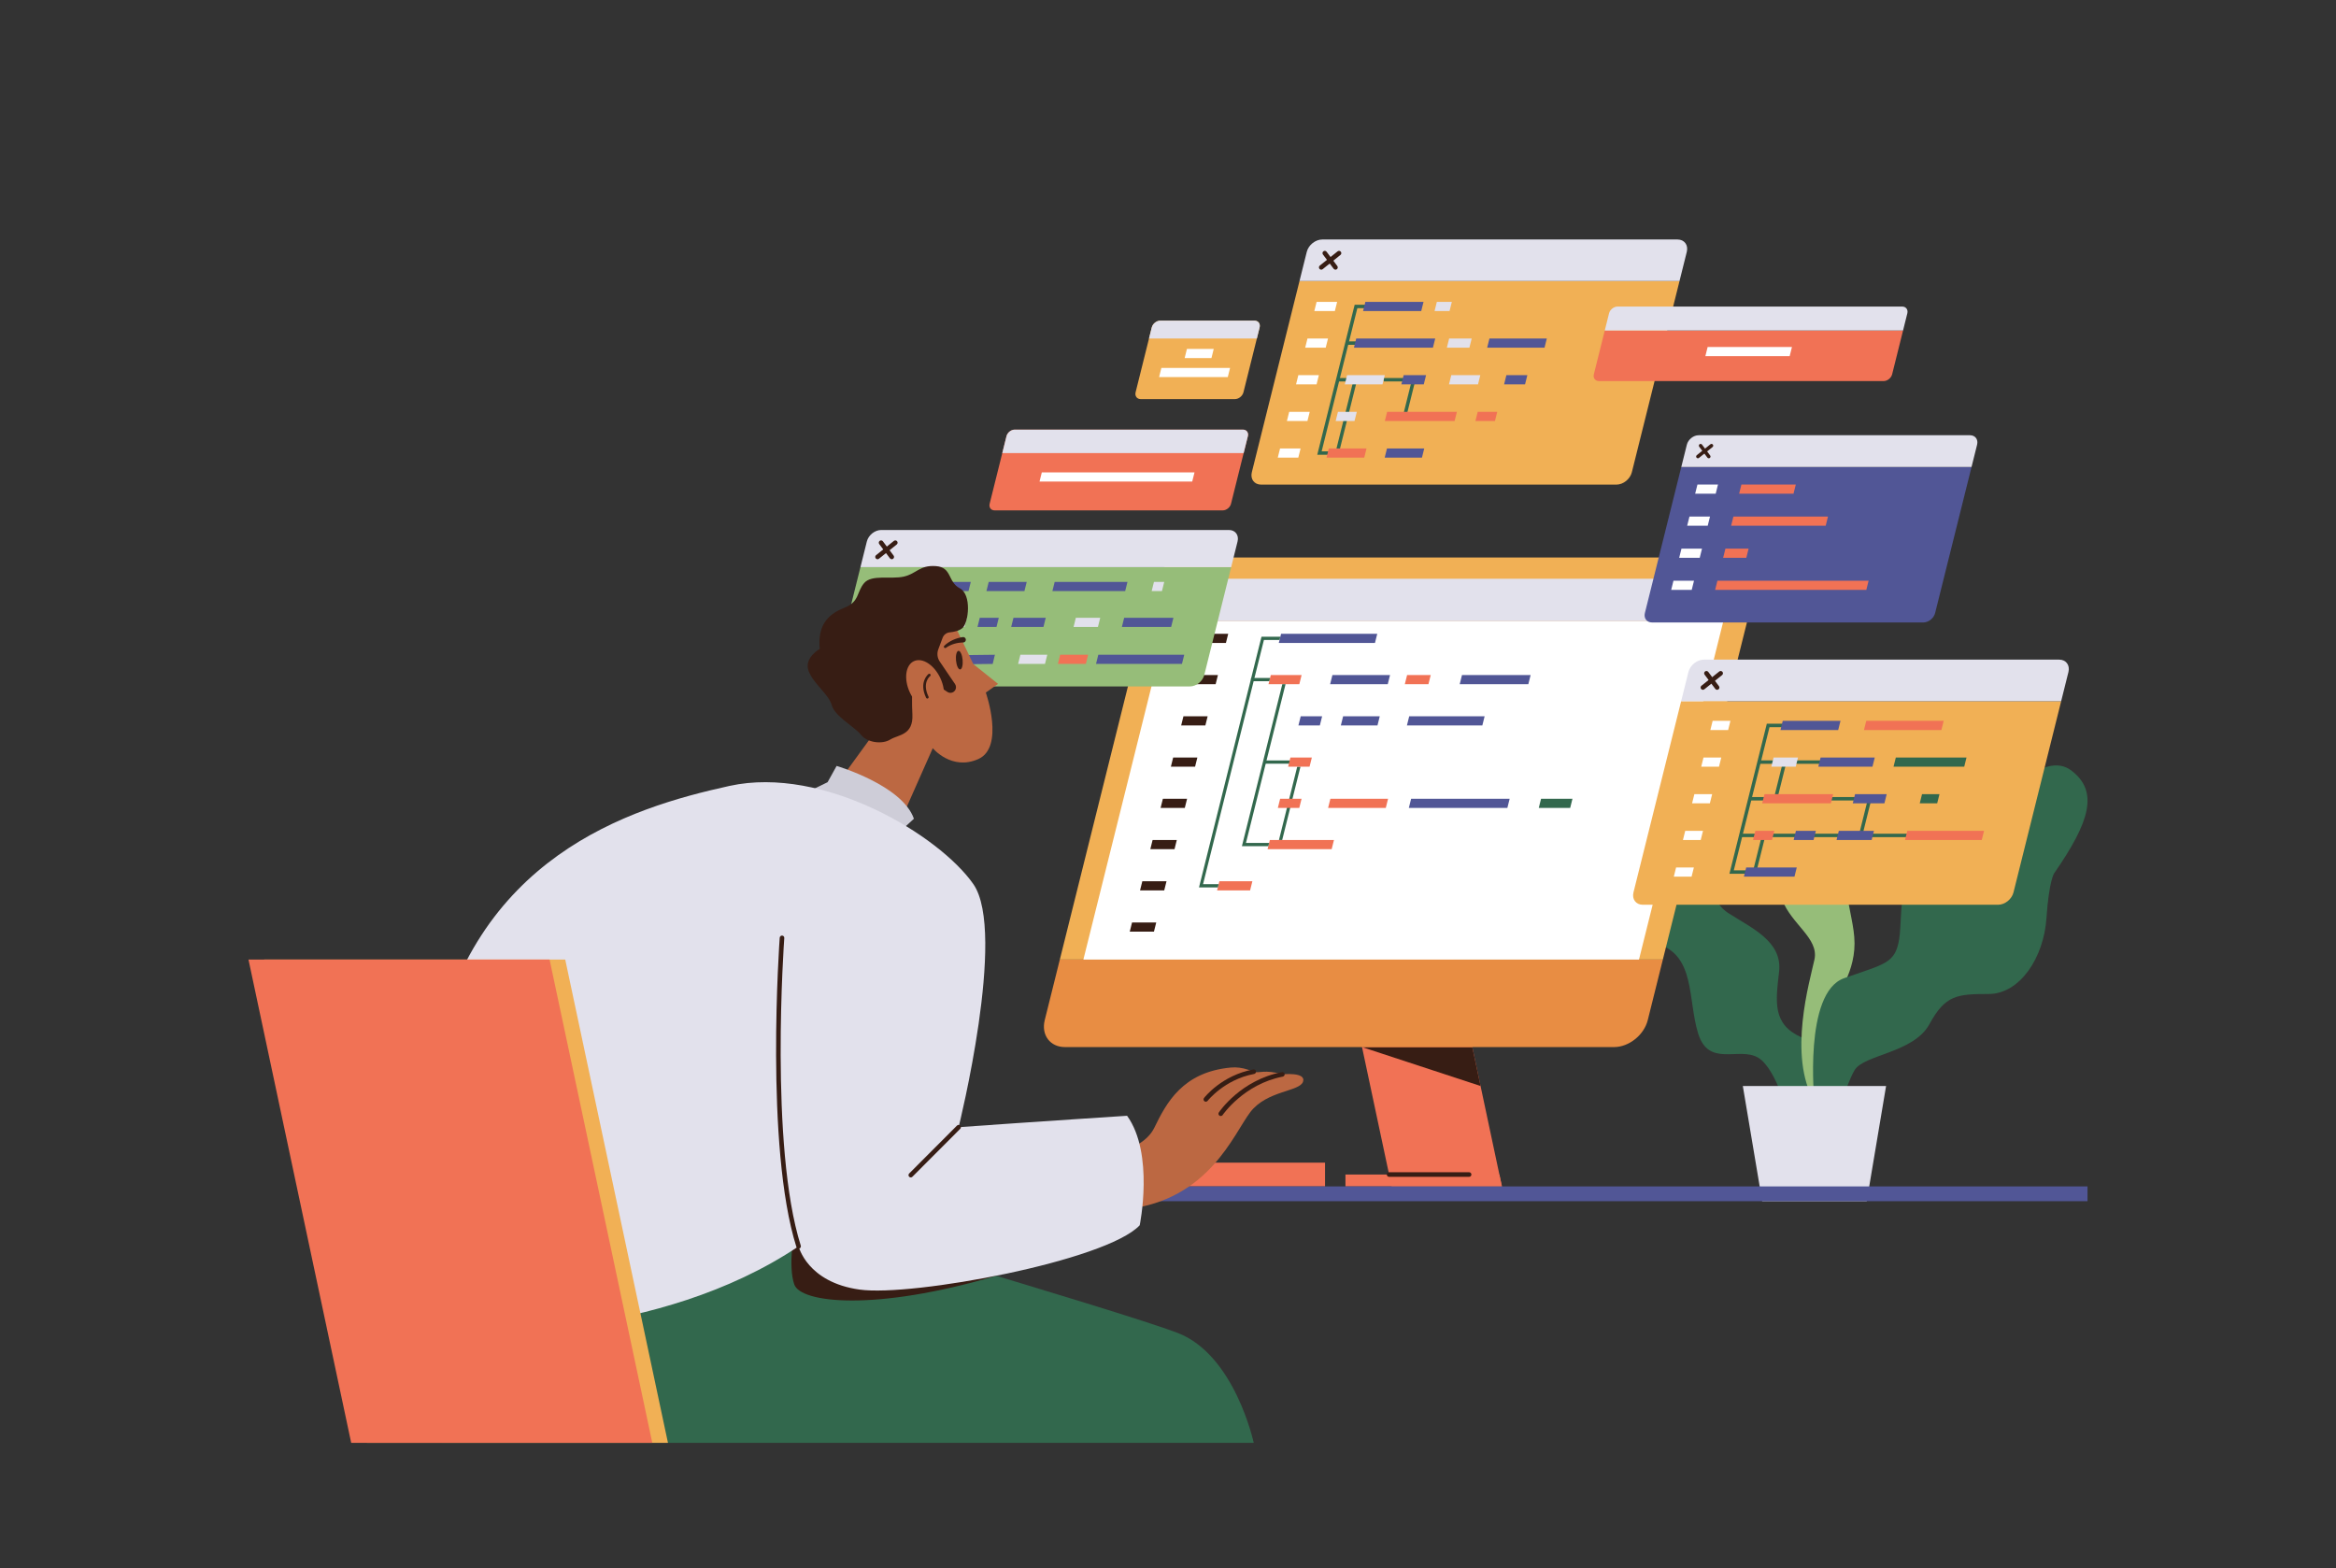 <svg xmlns="http://www.w3.org/2000/svg" enable-background="new 0 0 1640.274 1101" viewBox="0 0 1640.274 1101" id="man-programmer-freelancer-writing-code"><rect x="0" y="0" width="1640.274" height="1101" fill="#333333" stroke="none"/><path fill="#32684d" d="M1179.467,567.85c0,0,10.151-2.815,16.611,18.411c6.46,21.225,0.923,44.222,17.534,54.872
			c16.611,10.65,38.008,19.879,35.615,41.104c-2.393,21.225-4.875,36.899,15.746,46.135c20.621,9.236,24.312,59.07,24.312,59.07
			h-32.3c0,0-9.229-37.226-22.61-44.914c-13.381-7.688-34.607,7.078-41.99-16.916s-1.846-54.783-28.608-62.921
			C1137.016,654.551,1179.467,567.85,1179.467,567.85z"></path><path fill="#96bd79" d="M1251.449,537.424c0,0,11.997,27.61,7.383,46.99c-4.614,19.38-13.843,30.254-7.383,47.427
			s25.84,26.929,22.61,41.892c-3.23,14.963-18.918,67.565,0,99.865c18.918,32.3,0,0,0,0l12.458-1.846v-68.291
			c0,0,15.688-17.459,15.688-41.029c0-23.57-16.611-49.455,7.383-70.658C1333.582,570.572,1251.449,537.424,1251.449,537.424z"></path><path fill="#32684d" d="M1274.058,773.598c0,0-7.844-76.596,20.764-86.748s35.991-10.151,38.76-27.685
			c2.768-17.534-2.769-55.886,27.686-59.32c30.454-3.434,32.3-6.203,37.837-22.814c5.537-16.611,35.991-50.756,55.371-35.991
			c19.38,14.766,12.92,35.991-11.997,71.982c0,0-3.691,4.667-5.537,31.865c-1.846,27.198-18.457,53.037-40.605,53.037
			c-22.148,0-30.454,0.765-41.528,21.146c-11.074,20.382-46.142,21.305-52.602,32.379c-6.46,11.074-12.92,35.991-12.92,35.991
			L1274.058,773.598z"></path><polygon fill="#e2e1ec" points="1310.774 843.404 1237.343 843.404 1223.763 762.524 1324.354 762.524"></polygon><rect width="165.367" height="16.672" x="765.034" y="816.351" fill="#f17255"></rect><polygon fill="#f17255" points="1018.335 662.433 940.905 662.433 977.165 833.023 1054.595 833.023"></polygon><polygon fill="#371d14" points="956.37 735.192 1039.61 762.524 1033.8 735.192 956.37 735.192"></polygon><polygon fill="#f17255" points="944.737 824.687 1052.823 824.687 1054.595 833.023 944.737 833.023"></polygon><path fill="#371d14" d="M1031.576,826.298h-56.184c-0.888,0-1.608-0.723-1.608-1.61s0.72-1.61,1.608-1.61h56.184
				c0.888,0,1.608,0.723,1.608,1.61S1032.464,826.298,1031.576,826.298z"></path><path fill="#f1b055" d="M1233.275,410.378l-65.664,263.365H744.188l65.664-263.365
				c2.607-10.456,13.186-18.95,23.642-18.95h385.556C1229.506,391.428,1235.882,399.922,1233.275,410.378z"></path><path fill="#e88d43" d="M1167.611,673.742l-10.596,42.5c-2.607,10.456-13.218,18.95-23.674,18.95H747.784
				c-10.456,0-16.8-8.494-14.193-18.95l10.596-42.5H1167.611z"></path><polygon fill="#fff" points="1210.08 436.18 1150.849 673.742 760.724 673.742 819.955 436.18"></polygon><path fill="#e2e1ec" d="M1214.652,417.842l-4.572,18.338H819.955l4.572-18.338c1.58-6.338,8.011-11.486,14.349-11.486
				h367.186C1212.401,406.356,1216.233,411.504,1214.652,417.842z"></path><path fill="#371d14" d="M846.846,428.656c-0.49,0-0.972-0.223-1.289-0.643l-8.674-11.554
						c-0.533-0.711-0.389-1.721,0.321-2.253c0.711-0.538,1.721-0.389,2.253,0.318l8.674,11.554c0.533,0.711,0.389,1.721-0.321,2.253
						C847.521,428.551,847.181,428.656,846.846,428.656z"></path><path fill="#371d14" d="M835.292,428.656c-0.473,0-0.94-0.207-1.258-0.606c-0.555-0.692-0.443-1.706,0.25-2.259
						l14.434-11.554c0.697-0.553,1.709-0.442,2.262,0.25c0.555,0.692,0.443,1.706-0.25,2.259l-14.434,11.554
						C836,428.539,835.644,428.656,835.292,428.656z"></path><polygon fill="#371d14" points="810.273 654.135 793.282 654.135 794.886 647.7 811.878 647.7"></polygon><polygon fill="#371d14" points="817.493 625.18 800.502 625.18 802.106 618.745 819.097 618.745"></polygon><polygon fill="#371d14" points="824.712 596.224 807.721 596.224 809.325 589.79 826.316 589.79"></polygon><polygon fill="#371d14" points="831.931 567.269 814.94 567.269 816.544 560.834 833.536 560.834"></polygon><polygon fill="#371d14" points="839.151 538.313 822.16 538.313 823.764 531.879 840.755 531.879"></polygon><polygon fill="#371d14" points="846.37 509.358 829.379 509.358 830.983 502.924 847.974 502.924"></polygon><polygon fill="#371d14" points="853.589 480.403 836.598 480.403 838.203 473.968 855.194 473.968"></polygon><polygon fill="#371d14" points="860.809 451.448 843.818 451.448 845.422 445.013 862.413 445.013"></polygon><polygon fill="#515696" points="965.461 451.448 897.933 451.448 899.537 445.013 967.065 445.013"></polygon><polygon fill="#f17255" points="912.347 480.403 890.714 480.403 892.318 473.968 913.951 473.968"></polygon><polygon fill="#515696" points="974.444 480.403 933.98 480.403 935.584 473.968 976.048 473.968"></polygon><polygon fill="#f17255" points="1003.013 480.403 986.422 480.403 988.027 473.968 1004.617 473.968"></polygon><polygon fill="#515696" points="1073.15 480.403 1024.967 480.403 1026.571 473.968 1074.754 473.968"></polygon><polygon fill="#515696" points="926.761 509.358 911.714 509.358 913.319 502.924 928.365 502.924"></polygon><polygon fill="#515696" points="967.225 509.358 941.499 509.358 943.104 502.924 968.829 502.924"></polygon><polygon fill="#515696" points="1040.862 509.358 987.901 509.358 989.505 502.924 1042.466 502.924"></polygon><polygon fill="#32684d" points="900.321 589.79 898.046 589.79 910.881 538.313 913.156 538.313"></polygon><polygon fill="#32684d" points="912.537 536.234 887.611 536.234 888.178 533.959 913.104 533.959"></polygon><polygon fill="#f17255" points="919.541 538.313 904.495 538.313 906.099 531.879 921.146 531.879"></polygon><polygon fill="#f17255" points="912.322 567.269 897.276 567.269 898.88 560.834 913.926 560.834"></polygon><polygon fill="#f17255" points="973.06 567.269 932.554 567.269 934.158 560.834 974.665 560.834"></polygon><polygon fill="#515696" points="1058.434 567.269 989.247 567.269 990.852 560.834 1060.038 560.834"></polygon><polygon fill="#32684d" points="1102.535 567.269 1080.485 567.269 1082.089 560.834 1104.139 560.834"></polygon><polygon fill="#f17255" points="935.063 596.224 890.056 596.224 891.661 589.79 936.668 589.79"></polygon><polygon fill="#f17255" points="877.779 625.18 854.617 625.18 856.221 618.745 879.383 618.745"></polygon><polygon fill="#32684d" points="855.135 623.1 841.899 623.1 878.563 476.048 891.799 476.048 891.232 478.323 880.27 478.323 844.741 620.825 855.703 620.825"></polygon><polygon fill="#32684d" points="880.554 477.186 878.279 477.186 885.782 447.093 899.019 447.093 898.452 449.368 887.49 449.368"></polygon><polygon fill="#32684d" points="890.575 594.144 872.035 594.144 900.394 480.403 902.668 480.403 874.877 591.87 891.142 591.87"></polygon><path fill="#f1b055" d="M1179.31,197.331l-33.474,134.256c-1.195,4.794-6.026,8.686-10.852,8.686H885.55
			c-4.826,0-7.748-3.893-6.553-8.686l33.474-134.256H1179.31z"></path><path fill="#e2e1ec" d="M1184.42,176.837l-5.11,20.494H912.471l5.11-20.494c1.195-4.794,6.059-8.687,10.885-8.687h249.434
			C1182.725,168.15,1185.615,172.043,1184.42,176.837z"></path><polygon fill="#32684d" points="934.591 319.323 924.941 319.323 951.212 213.958 960.57 213.958 960.57 216.369 953.097 216.369 928.028 316.913 934.591 316.913"></polygon><polygon fill="#32684d" points="940.073 318.291 937.731 317.71 950.334 267.161 952.676 267.742"></polygon><polygon fill="#32684d" points="987.728 291.466 985.386 290.885 991.13 267.844 971.566 267.844 971.566 265.434 994.217 265.434"></polygon><polygon fill="#fff" points="911.629 321.334 897.216 321.334 898.82 314.9 913.234 314.9"></polygon><polygon fill="#fff" points="918.047 295.596 903.633 295.596 905.238 289.161 919.651 289.161"></polygon><polygon fill="#fff" points="924.464 269.858 910.051 269.858 911.655 263.423 926.068 263.423"></polygon><polygon fill="#fff" points="930.881 244.12 916.468 244.12 918.072 237.685 932.485 237.685"></polygon><polygon fill="#fff" points="937.298 218.382 922.885 218.382 924.489 211.947 938.903 211.947"></polygon><polygon fill="#515696" points="997.956 218.382 957.12 218.382 958.725 211.947 999.561 211.947"></polygon><polygon fill="#e2e1ec" points="1017.838 218.382 1007.316 218.382 1008.92 211.947 1019.443 211.947"></polygon><rect width="9.301" height="2.41" x="939.319" y="265.434" fill="#32684d"></rect><polygon fill="#e2e1ec" points="1031.772 244.12 1015.947 244.12 1017.551 237.685 1033.377 237.685"></polygon><polygon fill="#515696" points="1084.527 244.12 1044.242 244.12 1045.847 237.685 1086.131 237.685"></polygon><polygon fill="#e2e1ec" points="970.764 269.858 944.286 269.858 945.89 263.423 972.368 263.423"></polygon><polygon fill="#515696" points="999.743 269.858 984 269.858 985.605 263.423 1001.347 263.423"></polygon><polygon fill="#e2e1ec" points="1037.825 269.858 1017.442 269.858 1019.047 263.423 1039.429 263.423"></polygon><polygon fill="#515696" points="1070.854 269.858 1056.137 269.858 1057.742 263.423 1072.458 263.423"></polygon><polygon fill="#e2e1ec" points="951.108 295.596 937.869 295.596 939.473 289.161 952.713 289.161"></polygon><polygon fill="#f17255" points="1021.39 295.596 972.394 295.596 973.999 289.161 1022.994 289.161"></polygon><polygon fill="#f17255" points="1049.72 295.596 1036.005 295.596 1037.609 289.161 1051.325 289.161"></polygon><polygon fill="#f17255" points="957.929 321.334 931.451 321.334 933.056 314.9 959.534 314.9"></polygon><polygon fill="#515696" points="998.448 321.334 972.288 321.334 973.892 314.9 1000.052 314.9"></polygon><rect width="8.72" height="2.41" x="945.736" y="239.696" fill="#32684d"></rect><polygon fill="#515696" points="1006.16 244.12 950.703 244.12 952.307 237.685 1007.764 237.685"></polygon><path fill="#371d14" d="M937.732,189.351c-0.49,0-0.972-0.223-1.289-0.646l-7.504-10
						c-0.533-0.708-0.389-1.718,0.321-2.249c0.714-0.538,1.72-0.393,2.253,0.321l7.504,10c0.533,0.708,0.389,1.718-0.321,2.25
						C938.408,189.246,938.068,189.351,937.732,189.351z"></path><path fill="#371d14" d="M927.734,189.351c-0.473,0-0.939-0.207-1.258-0.606c-0.555-0.692-0.443-1.706,0.25-2.259
						l12.492-10c0.697-0.556,1.709-0.442,2.262,0.25c0.555,0.692,0.443,1.706-0.25,2.259l-12.492,10
						C928.442,189.234,928.087,189.351,927.734,189.351z"></path><g><path fill="#f1b055" d="M1447.295,492.323l-33.474,134.256c-1.195,4.794-6.026,8.687-10.852,8.687h-249.434
				c-4.826,0-7.748-3.893-6.553-8.687l33.474-134.256H1447.295z"></path><path fill="#e2e1ec" d="M1452.404,471.829l-5.11,20.494h-266.839l5.11-20.494c1.195-4.794,6.059-8.687,10.885-8.687
				h249.434C1450.71,463.142,1453.6,467.035,1452.404,471.829z"></path><path fill="#371d14" d="M1205.719,484.341c-0.49,0-0.972-0.223-1.289-0.643l-7.506-9.997
							c-0.533-0.711-0.389-1.721,0.321-2.253c0.714-0.538,1.72-0.389,2.253,0.318l7.506,9.997c0.533,0.711,0.389,1.721-0.321,2.253
							C1206.394,484.236,1206.054,484.341,1205.719,484.341z"></path><path fill="#371d14" d="M1195.719,484.341c-0.473,0-0.939-0.207-1.258-0.605c-0.555-0.692-0.442-1.706,0.25-2.259
							l12.492-9.996c0.695-0.556,1.707-0.442,2.262,0.25c0.555,0.692,0.442,1.706-0.25,2.259l-12.492,9.997
							C1196.427,484.224,1196.071,484.341,1195.719,484.341z"></path><polygon fill="#32684d" points="1227.643 613.516 1214.343 613.516 1240.614 508.154 1256.357 508.154 1256.357 510.564 1242.499 510.564 1217.43 611.105 1227.643 611.105"></polygon><rect width="45.104" height="2.41" x="1235.139" y="533.891" fill="#32684d"></rect><rect width="75.683" height="2.41" x="1228.722" y="559.63" fill="#32684d"></rect><rect width="70.167" height="2.41" x="1222.305" y="585.367" fill="#32684d"></rect><polygon fill="#32684d" points="1233.159 612.601 1230.817 612.02 1237.234 586.282 1239.576 586.863"></polygon><polygon fill="#32684d" points="1247.902 561.125 1245.56 560.544 1251.977 534.806 1254.319 535.387"></polygon><polygon fill="#32684d" points="1342.066 587.778 1304.913 587.778 1311.702 560.544 1314.044 561.125 1308 585.367 1342.066 585.367"></polygon><g><polygon fill="#fff" points="1187.782 615.528 1175.298 615.528 1176.902 609.093 1189.386 609.093"></polygon><polygon fill="#fff" points="1194.199 589.79 1181.715 589.79 1183.319 583.355 1195.804 583.355"></polygon><polygon fill="#fff" points="1200.616 564.052 1188.132 564.052 1189.737 557.617 1202.221 557.617"></polygon><polygon fill="#fff" points="1207.034 538.313 1194.55 538.313 1196.154 531.879 1208.638 531.879"></polygon><polygon fill="#fff" points="1213.451 512.576 1200.967 512.576 1202.571 506.141 1215.055 506.141"></polygon></g><g><polygon fill="#515696" points="1290.736 512.576 1250.195 512.576 1251.799 506.141 1292.34 506.141"></polygon><polygon fill="#f17255" points="1363.193 512.576 1308.825 512.576 1310.429 506.141 1364.798 506.141"></polygon><polygon fill="#e2e1ec" points="1260.915 538.313 1243.778 538.313 1245.382 531.879 1262.519 531.879"></polygon><polygon fill="#515696" points="1314.796 538.313 1276.774 538.313 1278.378 531.879 1316.401 531.879"></polygon><polygon fill="#32684d" points="1379.228 538.313 1329.593 538.313 1331.197 531.879 1380.832 531.879"></polygon><polygon fill="#f17255" points="1285.583 564.052 1237.361 564.052 1238.965 557.617 1287.188 557.617"></polygon><polygon fill="#515696" points="1323.176 564.052 1300.967 564.052 1302.572 557.617 1324.78 557.617"></polygon><polygon fill="#32684d" points="1360.239 564.052 1347.993 564.052 1349.597 557.617 1361.843 557.617"></polygon><polygon fill="#f17255" points="1244.262 589.79 1230.943 589.79 1232.548 583.355 1245.866 583.355"></polygon><polygon fill="#515696" points="1273.442 589.79 1259.456 589.79 1261.06 583.355 1275.046 583.355"></polygon><polygon fill="#515696" points="1314.234 589.79 1289.573 589.79 1291.178 583.355 1315.838 583.355"></polygon><polygon fill="#f17255" points="1391.538 589.79 1337.656 589.79 1339.261 583.355 1393.142 583.355"></polygon><polygon fill="#515696" points="1260.031 615.528 1224.526 615.528 1226.13 609.093 1261.635 609.093"></polygon></g></g><g><path fill="#515696" d="M1384.36,327.877l-25.566,102.539c-0.913,3.661-4.603,6.634-8.288,6.634H1160
				c-3.686,0-5.918-2.973-5.005-6.634l25.566-102.539H1384.36z"></path><path fill="#e2e1ec" d="M1388.263,312.224l-3.903,15.653h-203.8l3.902-15.653c0.913-3.661,4.627-6.634,8.313-6.634
				h190.506C1386.968,305.59,1389.176,308.563,1388.263,312.224z"></path><path fill="#371d14" d="M1199.855,321.783c-0.374,0-0.743-0.17-0.984-0.491l-5.732-7.639
						c-0.408-0.544-0.298-1.313,0.246-1.721c0.544-0.408,1.315-0.297,1.719,0.244l5.732,7.639c0.408,0.544,0.298,1.314-0.246,1.721
						C1200.37,321.703,1200.112,321.783,1199.855,321.783z"></path><path fill="#371d14" d="M1192.218,321.783c-0.361,0-0.719-0.158-0.961-0.464c-0.423-0.529-0.338-1.301,0.192-1.724
						l9.541-7.639c0.53-0.423,1.301-0.343,1.727,0.192c0.423,0.528,0.338,1.301-0.192,1.724l-9.541,7.639
						C1192.757,321.693,1192.487,321.783,1192.218,321.783z"></path><polygon fill="#fff" points="1187.877 414.191 1173.454 414.191 1175.058 407.757 1189.481 407.757"></polygon><polygon fill="#fff" points="1193.492 391.671 1179.069 391.671 1180.673 385.236 1195.096 385.236"></polygon><polygon fill="#fff" points="1199.107 369.15 1184.684 369.15 1186.289 362.715 1200.711 362.715"></polygon><polygon fill="#fff" points="1204.722 346.629 1190.299 346.629 1191.904 340.195 1206.326 340.195"></polygon><polygon fill="#f17255" points="1259.359 346.629 1221.163 346.629 1222.768 340.195 1260.963 340.195"></polygon><polygon fill="#f17255" points="1281.956 369.15 1215.548 369.15 1217.153 362.715 1283.561 362.715"></polygon><polygon fill="#f17255" points="1226.21 391.671 1209.933 391.671 1211.537 385.236 1227.814 385.236"></polygon><polygon fill="#f17255" points="1310.477 414.191 1204.318 414.191 1205.922 407.757 1312.081 407.757"></polygon></g><g><path fill="#f17255" d="M1336.272,232.045l-7.669,30.757c-0.658,2.638-3.343,4.761-5.981,4.761h-199.856
			c-2.638,0-4.264-2.124-3.607-4.761l7.669-30.757H1336.272z"></path><path fill="#e2e1ec" d="M1339.272,220.012l-3,12.033h-209.444l3-12.033c0.658-2.638,3.343-4.762,5.981-4.762h199.856
			C1338.303,215.251,1339.93,217.374,1339.272,220.012z"></path><polygon fill="#fff" points="1256.66 250.067 1197.453 250.067 1199.057 243.633 1258.264 243.633"></polygon></g><g><path fill="#f1b055" d="M884.459,229.954l-11.334,45.46c-0.666,2.67-3.359,4.826-6.029,4.826h-66.082
					c-2.671,0-4.289-2.156-3.623-4.826l11.334-45.46c0.666-2.67,3.359-4.826,6.029-4.826h66.083
					C883.507,225.128,885.125,227.283,884.459,229.954z"></path><path fill="#e2e1ec" d="M884.459,229.954l-1.925,7.721H806.8l1.925-7.721c0.666-2.67,3.359-4.826,6.029-4.826h66.083
					C883.507,225.128,885.125,227.283,884.459,229.954z"></path><polygon fill="#fff" points="850.65 251.415 831.832 251.415 833.436 244.981 852.254 244.981"></polygon><polygon fill="#fff" points="862.113 264.768 813.88 264.768 815.485 258.334 863.717 258.334"></polygon></g><g><path fill="#f17255" d="M876.21,306.299l-11.816,47.391c-0.642,2.574-3.222,4.665-5.796,4.665H698.379
			c-2.574,0-4.111-2.091-3.47-4.665l11.816-47.391c0.642-2.574,3.214-4.633,5.788-4.633h160.219
			C875.306,301.666,876.852,303.725,876.21,306.299z"></path><path fill="#e2e1ec" d="M876.21,306.299l-2.944,11.807H703.781l2.944-11.807c0.642-2.574,3.214-4.633,5.788-4.633h160.219
			C875.306,301.666,876.852,303.725,876.21,306.299z"></path><polygon fill="#fff" points="837.142 338.127 729.922 338.127 731.526 331.693 838.747 331.693"></polygon></g><g><path fill="#96bd79" d="M864.488,398.218l-18.867,75.67c-1.115,4.472-5.617,8.075-10.089,8.075H591.375
			c-4.472,0-7.177-3.603-6.062-8.075l18.867-75.67H864.488z"></path><polygon fill="#32684d" points="648.135 464.462 629.88 464.462 643.314 410.576 663.023 410.576 663.023 412.986 645.2 412.986 632.967 462.052 648.135 462.052"></polygon><rect width="34.599" height="2.41" x="637.973" y="435.782" fill="#32684d"></rect><polygon fill="#32684d" points="647.055 463.547 644.713 462.966 651.262 436.697 653.605 437.278"></polygon><path fill="#e2e1ec" d="M868.98,380.202l-4.492,18.016H604.18l4.492-18.016c1.115-4.472,5.617-8.075,10.089-8.075h244.158
			C867.39,372.126,870.095,375.729,868.98,380.202z"></path><path fill="#371d14" d="M626.173,392.653c-0.49,0-0.972-0.223-1.289-0.643l-7.506-10
					c-0.533-0.711-0.389-1.721,0.322-2.253c0.712-0.538,1.721-0.386,2.253,0.318l7.506,10c0.533,0.711,0.389,1.721-0.321,2.253
					C626.849,392.548,626.509,392.653,626.173,392.653z"></path><path fill="#371d14" d="M616.175,392.653c-0.473,0-0.939-0.207-1.258-0.606c-0.555-0.692-0.443-1.706,0.25-2.259
					l12.492-10c0.698-0.556,1.709-0.442,2.262,0.25c0.555,0.692,0.443,1.706-0.25,2.259l-12.492,10
					C616.883,392.535,616.527,392.653,616.175,392.653z"></path><polygon fill="#fff" points="621.421 466.474 610.346 466.474 611.95 460.039 623.025 460.039"></polygon><polygon fill="#fff" points="627.838 440.736 616.763 440.736 618.367 434.301 629.443 434.301"></polygon><polygon fill="#fff" points="634.256 414.997 623.18 414.997 624.785 408.563 635.86 408.563"></polygon><polygon fill="#515696" points="680.067 414.997 654.393 414.997 655.997 408.563 681.671 408.563"></polygon><polygon fill="#515696" points="719.334 414.997 692.653 414.997 694.257 408.563 720.938 408.563"></polygon><polygon fill="#515696" points="790.077 414.997 738.967 414.997 740.572 408.563 791.682 408.563"></polygon><polygon fill="#e2e1ec" points="815.892 414.997 808.672 414.997 810.277 408.563 817.497 408.563"></polygon><polygon fill="#e2e1ec" points="655.156 440.205 648.108 440.205 649.713 433.77 656.76 433.77"></polygon><polygon fill="#e2e1ec" points="677.307 440.205 666.231 440.205 667.835 433.77 678.911 433.77"></polygon><polygon fill="#515696" points="699.709 440.205 686.368 440.205 687.972 433.77 701.313 433.77"></polygon><polygon fill="#515696" points="732.682 440.205 710.03 440.205 711.634 433.77 734.287 433.77"></polygon><polygon fill="#e2e1ec" points="770.942 440.205 753.827 440.205 755.431 433.77 772.547 433.77"></polygon><polygon fill="#515696" points="822.341 440.205 787.751 440.205 789.355 433.77 823.946 433.77"></polygon><polygon fill="#f17255" points="654.396 466.474 641.559 466.474 643.163 460.039 656.001 460.039"></polygon><polygon fill="#515696" points="670.795 466.474 672.324 460.039 698.58 459.728 697.051 466.163"></polygon><polygon fill="#e2e1ec" points="733.762 466.163 714.884 466.163 716.488 459.728 735.366 459.728"></polygon><polygon fill="#f17255" points="762.456 466.163 742.823 466.163 744.427 459.728 764.06 459.728"></polygon><polygon fill="#515696" points="829.934 466.163 769.594 466.163 771.199 459.728 831.538 459.728"></polygon></g><path fill="#32684d" d="M310.11,1013.075h570.226c0,0-13.206-61.773-53.519-77.225
		c-40.313-15.453-304.144-92.446-304.144-92.446L346.743,960.073L310.11,1013.075z"></path><path fill="#371d14" d="M557.72,864.263c0,0-4.517,24.627,0,37.603c4.517,12.977,56.476,19.096,141.745-6.098
		S557.72,864.263,557.72,864.263L557.72,864.263z"></path><path fill="#bc6842" d="M625.795,498.246l-61.121,84.041l57.648,16.669l32.644-73.623c0,0,13.197,15.975,31.95,7.64
		c18.753-8.335,5.3-46.697,5.3-46.697l8.591-6.09l-17.364-13.891l-15.975-33.339l-34.728,11.807L625.795,498.246z"></path><path fill="#371d14" d="M575.587,455.613c0,0-11.316,6.366-7.78,15.56c3.536,9.195,14.146,16.268,16.268,24.048
		c2.122,7.78,16.18,15.239,20.511,20.736c4.331,5.497,14.853,6.848,20.511,3.311c5.658-3.536,16.268-2.829,15.56-17.682
		c-0.707-14.853-0.707-31.121,9.195-25.462c6,3.429,11.741,7.217,15.333,9.669c1.984,1.355,4.707,0.597,5.721-1.582l0,0
		c0.593-1.274,0.473-2.767-0.317-3.929l-10.73-15.796c-1.708-2.514-2.089-5.701-1.021-8.547l3.055-8.147
		c0.798-2.129,2.745-3.587,5.009-3.799c2.841-0.266,6.693-1.029,9.051-3.151c4.09-3.682,6.545-23.316-2.045-27.816
		c-8.59-4.499-5.318-14.726-16.771-15.544c-11.453-0.818-13.499,5.318-22.498,7.363s-22.498-1.636-27.816,4.5
		c-5.318,6.136-3.272,13.09-13.499,17.18C583.097,430.617,573.803,437.25,575.587,455.613z"></path><path fill="#371d14" d="M675.925 463.293c.333 3.606-.438 6.625-1.721 6.744-1.283.119-2.594-2.709-2.927-6.315-.333-3.606.437-6.625 1.721-6.744C674.282 456.859 675.592 459.687 675.925 463.293zM663.031 453.447c.915-.922 1.833-1.618 2.843-2.295 1.002-.661 2.052-1.255 3.15-1.759 2.192-1.009 4.547-1.705 6.964-2.084 1.043-.166 2.024.545 2.19 1.589.166 1.044-.545 2.024-1.589 2.19-.088.014-.19.022-.276.024-2.104.027-4.221.328-6.271.934-1.026.302-2.027.692-3 1.149-.957.451-1.942 1.016-2.724 1.603l-.067.05c-.411.309-.995.225-1.304-.186C662.666 454.287 662.71 453.77 663.031 453.447z"></path><g><path fill="#bc6842" d="M638.848,486.144c4.335,9.358,12.656,14.718,18.585,11.971c5.93-2.746,7.222-12.559,2.887-21.918
			c-4.335-9.358-12.656-14.718-18.585-11.972C635.805,466.973,634.513,476.786,638.848,486.144z"></path><path fill="#371d14" d="M651.142,490.496c-0.346,0-0.68-0.195-0.841-0.528c-5.394-11.202,1.608-16.668,1.679-16.724
				c0.409-0.309,0.997-0.232,1.307,0.182c0.309,0.411,0.229,0.992-0.179,1.304l0,0c-0.24,0.185-5.833,4.654-1.126,14.428
				c0.224,0.464,0.028,1.023-0.436,1.245C651.417,490.466,651.278,490.496,651.142,490.496z"></path></g><rect width="966.412" height="10.382" x="499.389" y="833.023" fill="#515696"></rect><path fill="#bc6842" d="M767.924,812.418c1.405,0,33.714-2.341,42.611-20.603c8.402-17.247,19.728-39.088,53.7-42.252
		c4.015-0.374,8.071,0.174,11.898,1.446c1.46,0.485,2.966,1.005,4.203,1.472c3.715,1.405,7.461-1.873,20.104,1.873
		c0,0,16.857-1.873,14.516,5.151c-2.341,7.024-25.286,6.087-36.992,21.306c-11.706,15.218-29.032,61.576-86.627,68.131
		C733.741,855.497,767.924,812.418,767.924,812.418z"></path><g><path fill="#371d14" d="M857.172,783.607c-0.307,0-0.62-0.087-0.895-0.272c-0.737-0.495-0.935-1.493-0.44-2.231
			c0.623-0.927,15.571-22.805,44.299-28.331c0.888-0.179,1.717,0.405,1.883,1.276c0.168,0.871-0.403,1.715-1.275,1.882
			c-27.371,5.266-42.089,26.748-42.236,26.965C858.198,783.36,857.69,783.607,857.172,783.607z"></path></g><g><path fill="#371d14" d="M846.695,773.549c-0.345,0-0.691-0.108-0.984-0.337c-0.701-0.544-0.83-1.551-0.286-2.256
			c0.504-0.649,12.588-15.985,34.619-20.058c0.878-0.154,1.714,0.417,1.874,1.289c0.16,0.875-0.416,1.715-1.29,1.876
			c-20.781,3.841-32.544,18.717-32.66,18.865C847.65,773.336,847.175,773.549,846.695,773.549z"></path></g><path fill="#cecdd8" d="M564.674,557.232l16.442-8.028l6.332-11.421c0,0,46.135,13.569,54.277,37.089l-26.234,24.085
		L564.674,557.232z"></path><path fill="#e2e1ec" d="M327.245,935.715c0,0,134.447,5.914,233.509-60.62c0,0,5.914,25.27,42.877,30.377
		c36.963,5.107,172.988-20.028,196.645-45.163c0,0,10.35-50.27-8.871-76.884c0,0-65.055,4.204-118.283,8.016
		c0,0,34.006-136.648,10.35-170.655c-23.657-34.006-104.757-83.535-171.202-68.971c-71.17,15.6-180.689,50.18-208.781,193.383
		C275.397,888.402,327.245,935.715,327.245,935.715z"></path><g><path fill="#371d14" d="M639.526,826.712c-0.411,0-0.822-0.158-1.137-0.473c-0.627-0.627-0.629-1.644-0.002-2.274
			l33.596-33.658c0.626-0.627,1.644-0.634,2.276,0c0.627,0.627,0.629,1.644,0.002,2.274l-33.596,33.658
			C640.351,826.554,639.938,826.712,639.526,826.712z"></path></g><g><path fill="#371d14" d="M560.753,876.705c-0.683,0-1.316-0.439-1.534-1.125c-22.3-70.576-11.829-215.742-11.721-217.201
			c0.067-0.884,0.861-1.533,1.723-1.483c0.887,0.065,1.551,0.837,1.485,1.724c-0.108,1.449-10.533,146.004,11.582,215.99
			c0.267,0.847-0.202,1.752-1.049,2.018C561.076,876.68,560.914,876.705,560.753,876.705z"></path></g><g><polygon fill="#f1b055" points="469.02 1013.075 257.598 1013.075 185.469 673.734 396.891 673.734"></polygon><polygon fill="#f17255" points="458.024 1013.075 246.602 1013.075 174.473 673.734 385.895 673.734"></polygon></g></svg>